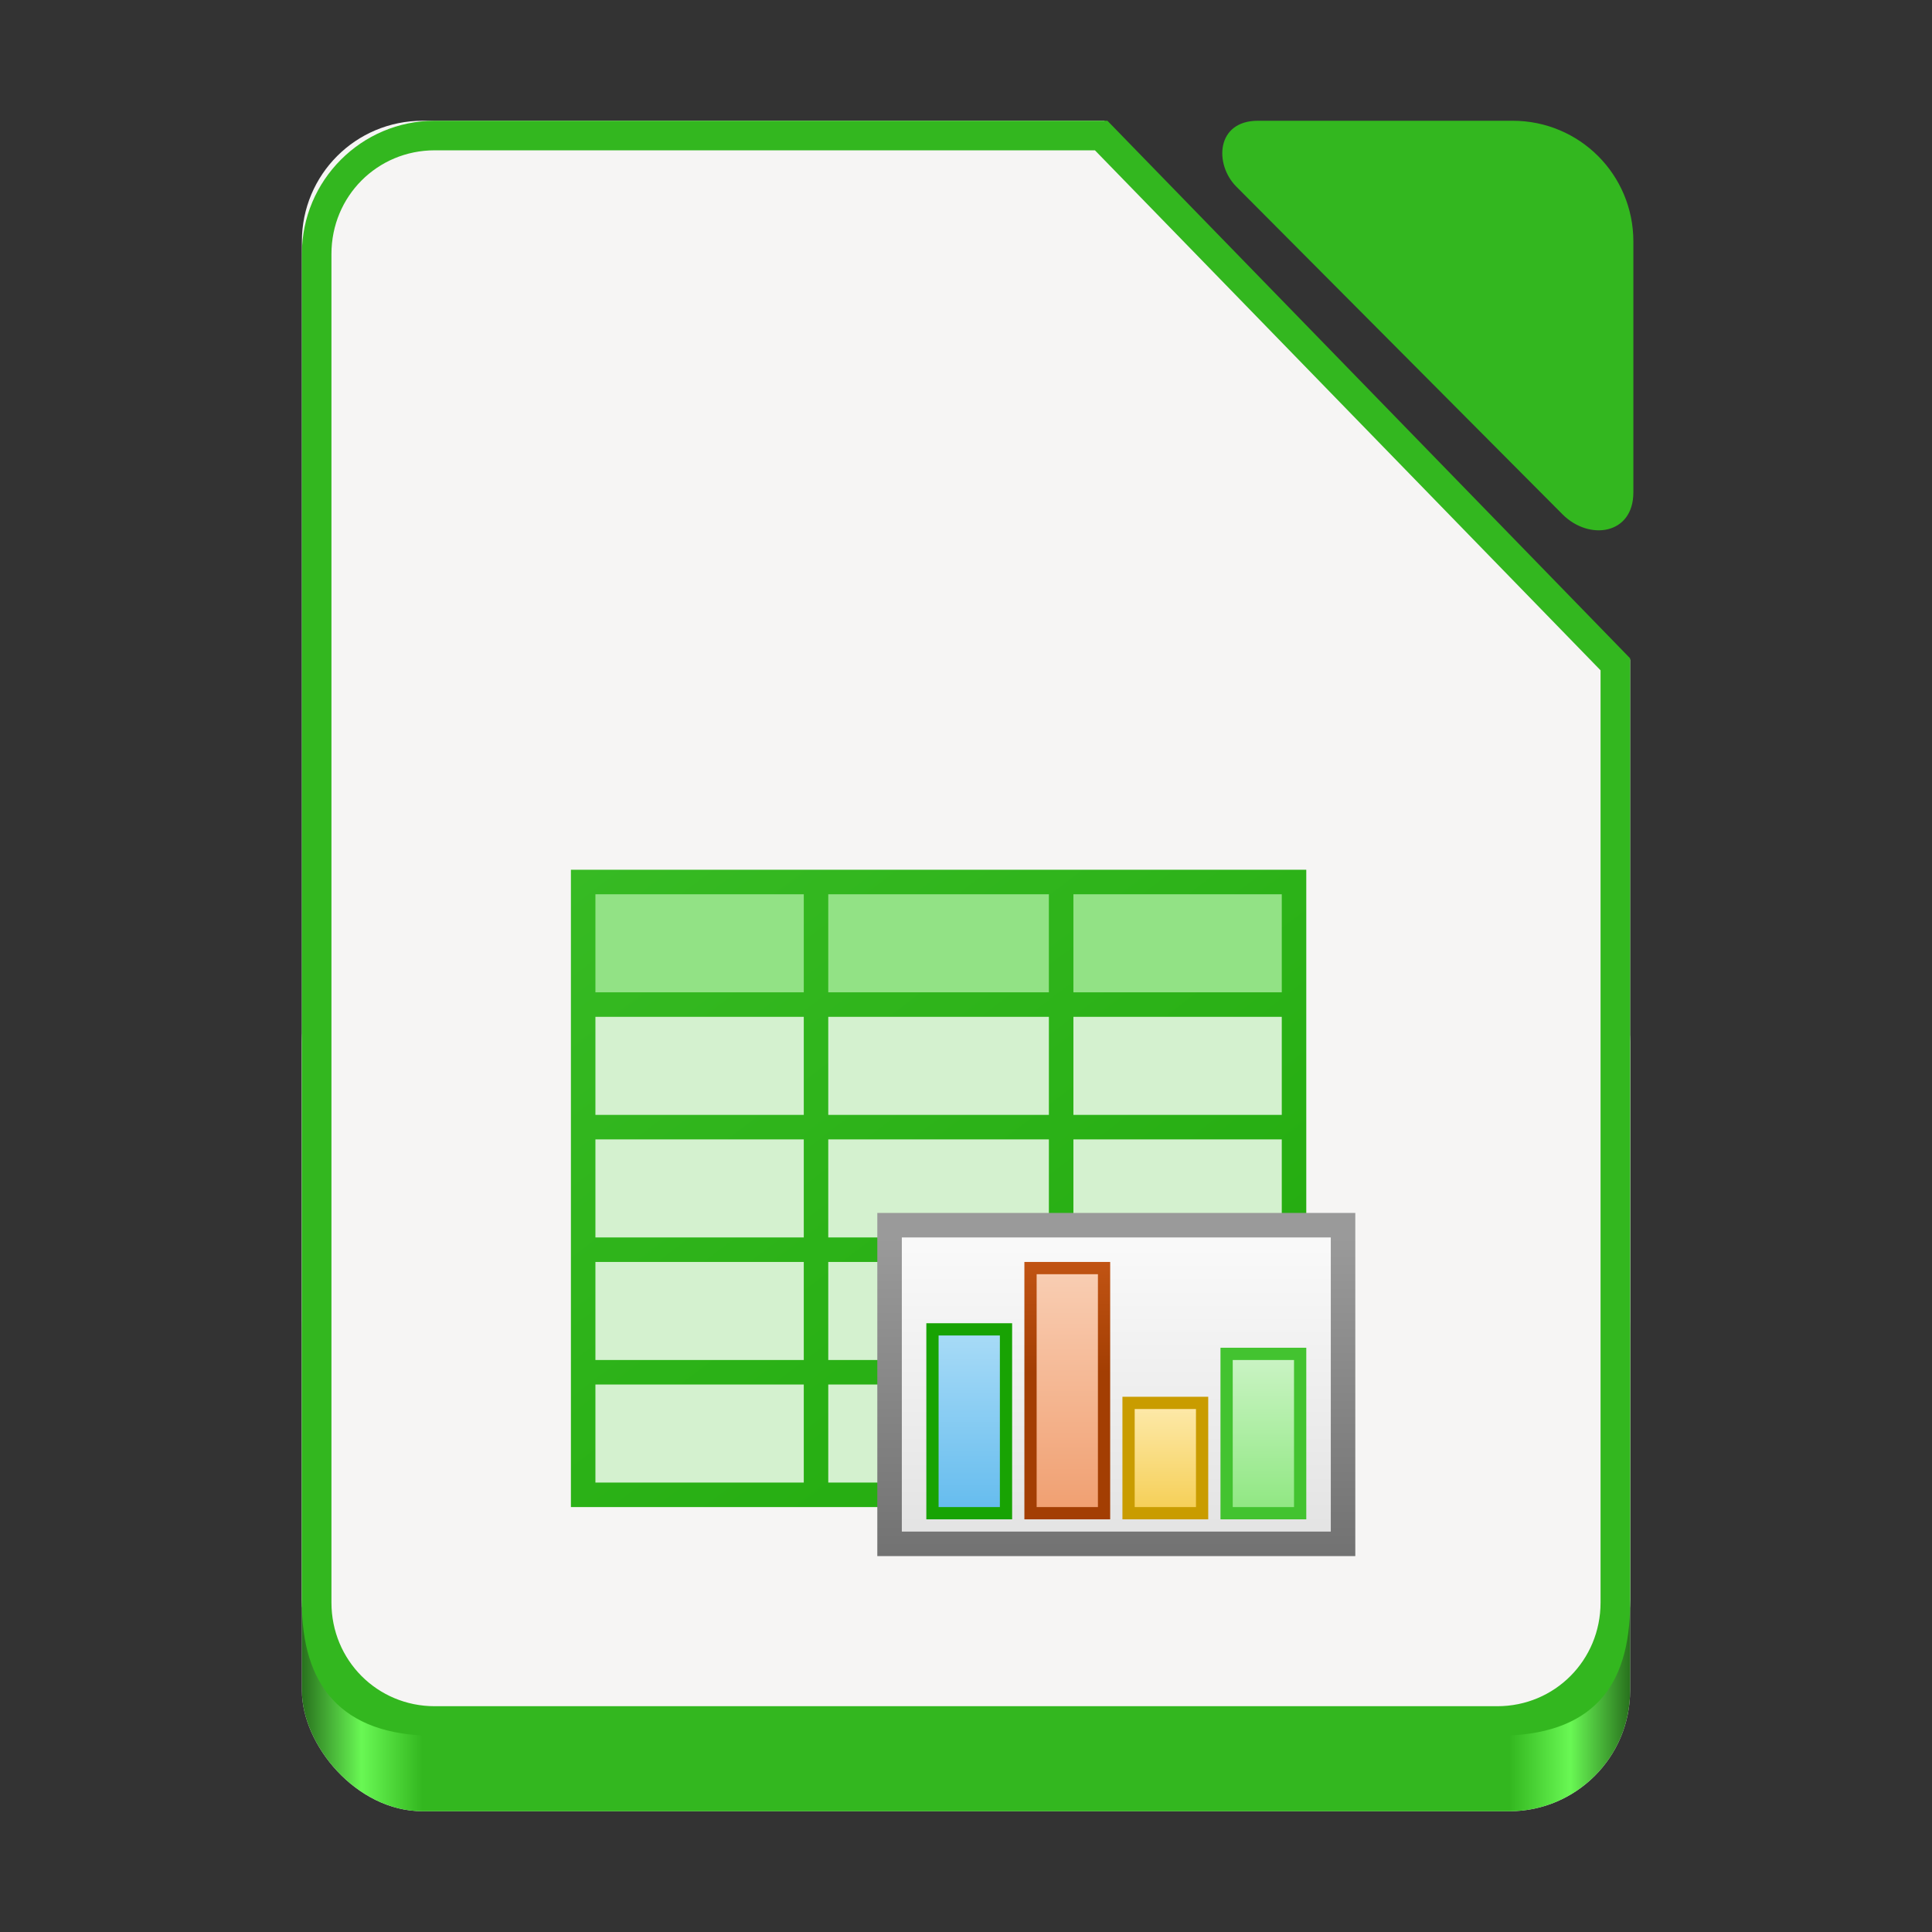 <?xml version="1.0" encoding="UTF-8" standalone="no"?>
<svg
   xmlns:dc="http://purl.org/dc/elements/1.1/"
   xmlns:cc="http://creativecommons.org/ns#"
   xmlns:rdf="http://www.w3.org/1999/02/22-rdf-syntax-ns#"
   xmlns:svg="http://www.w3.org/2000/svg"
   xmlns="http://www.w3.org/2000/svg"
   xmlns:sodipodi="http://sodipodi.sourceforge.net/DTD/sodipodi-0.dtd"
   xmlns:inkscape="http://www.inkscape.org/namespaces/inkscape"
   height="128"
   width="128"
   version="1.1"
   id="svg121"
   sodipodi:docname="libreoffice-calc.svg"
   inkscape:version="1.0.2 (e86c870879, 2021-01-15)">
  <rect width="100%" height="100%" fill="#333333" stroke="none"/>
  <defs
     id="defs125" />
  <sodipodi:namedview
     pagecolor="#ffffff"
     bordercolor="#666666"
     borderopacity="1"
     objecttolerance="10"
     gridtolerance="10"
     guidetolerance="10"
     inkscape:pageopacity="0"
     inkscape:pageshadow="2"
     inkscape:window-width="640"
     inkscape:window-height="480"
     id="namedview123"
     showgrid="false"
     inkscape:zoom="6.7421875"
     inkscape:cx="35.448436"
     inkscape:cy="87.73117"
     inkscape:current-layer="svg121" />
  <linearGradient
     id="linearGradient1081"
     gradientUnits="userSpaceOnUse"
     x1="-108"
     x2="-20"
     y1="-100"
     y2="-100">
    <stop
       offset="0"
       stop-color="#28711d"
       id="stop2" />
    <stop
       offset=".045"
       stop-color="#aafb9e"
       id="stop4"
       style="stop-color:#69f854;stop-opacity:1" />
    <stop
       offset=".091"
       stop-color="#33b71f"
       id="stop6" />
    <stop
       offset=".909"
       stop-color="#33b71f"
       id="stop8" />
    <stop
       offset=".955"
       stop-color="#aafb9e"
       id="stop10"
       style="stop-color:#69f854;stop-opacity:1" />
    <stop
       offset="1"
       stop-color="#28711d"
       id="stop12" />
  </linearGradient>
  <linearGradient
     id="a-6-9"
     gradientUnits="userSpaceOnUse"
     x1="1710"
     x2="1358"
     y1="126"
     y2="-338">
    <stop
       offset="0"
       stop-color="#18a303"
       id="stop15" />
    <stop
       offset="1"
       stop-color="#43c330"
       id="stop17" />
  </linearGradient>
  <linearGradient
     id="c-3-0"
     gradientUnits="userSpaceOnUse"
     x1="1565.251"
     x2="1565.251"
     y1="51.992"
     y2="-52.008">
    <stop
       offset="0"
       stop-color="#727272"
       id="stop20" />
    <stop
       offset="1"
       stop-color="#9a9a9a"
       id="stop22" />
  </linearGradient>
  <linearGradient
     id="d-5-7"
     gradientTransform="matrix(3.795 0 0 5.2 -1620.54 5578.909)"
     gradientUnits="userSpaceOnUse"
     x1="829.361"
     x2="829.361"
     y1="-1064.799"
     y2="-1082.341">
    <stop
       offset="0"
       stop-color="#e4e4e4"
       id="stop25" />
    <stop
       offset="1"
       stop-color="#f9f9f9"
       id="stop27" />
  </linearGradient>
  <linearGradient
     id="e-62-5"
     gradientTransform="matrix(2.857 0 0 -6.222 33.285 -6672.417)"
     gradientUnits="userSpaceOnUse"
     x1="525.639"
     x2="525.639"
     y1="-1078.644"
     y2="-1068.787">
    <stop
       offset="0"
       stop-color="#63bbee"
       id="stop30" />
    <stop
       offset="1"
       stop-color="#aadcf7"
       id="stop32" />
  </linearGradient>
  <linearGradient
     id="f-2-9"
     gradientUnits="userSpaceOnUse"
     x1="1583.626"
     x2="1583.626"
     y1="-7.883"
     y2="-44.007">
    <stop
       offset="0"
       stop-color="#a33e03"
       id="stop35" />
    <stop
       offset="1"
       stop-color="#c15414"
       id="stop37" />
  </linearGradient>
  <linearGradient
     id="g-7-9"
     gradientTransform="matrix(2.857 0 0 -8.444 65.285 -9068.258)"
     gradientUnits="userSpaceOnUse"
     x1="525.639"
     x2="525.639"
     y1="-1078.644"
     y2="-1068.787">
    <stop
       offset="0"
       stop-color="#f09e6f"
       id="stop40" />
    <stop
       offset="1"
       stop-color="#f9cfb5"
       id="stop42" />
  </linearGradient>
  <linearGradient
     id="h-7"
     gradientTransform="matrix(2.857 0 0 -3.556 97.285 -3797.377)"
     gradientUnits="userSpaceOnUse"
     x1="525.639"
     x2="525.639"
     y1="-1078.644"
     y2="-1068.787">
    <stop
       offset="0"
       stop-color="#f5ce53"
       id="stop45" />
    <stop
       offset="1"
       stop-color="#fde9a9"
       id="stop47" />
  </linearGradient>
  <linearGradient
     id="i-3"
     gradientTransform="matrix(2.857 0 0 -5.333 129.285 -5714.057)"
     gradientUnits="userSpaceOnUse"
     x1="525.639"
     x2="525.639"
     y1="-1078.644"
     y2="-1068.787">
    <stop
       offset="0"
       stop-color="#8ee780"
       id="stop50" />
    <stop
       offset="1"
       stop-color="#ccf4c6"
       id="stop52" />
  </linearGradient>
  <rect
     fill="#deddda"
     height="59"
     rx="8"
     width="88"
     x="20"
     y="61"
     id="rect55" />
  <rect
     fill="url(#linearGradient1081)"
     fill-rule="evenodd"
     height="40"
     rx="8"
     transform="scale(-1)"
     width="88"
     x="-108"
     y="-120"
     id="rect57" />
  <path
     d="M 73.16,8 H 28 c -4.432,0 -8,3.568 -8,8 v 90 c 0,4.432 3.568,8 8,8 H 100 C 104.432,114 108,110.432 108,106 V 43.705 Z"
     fill="#f6f5f4"
     id="path61"
     sodipodi:nodetypes="csssssscc" />
  <path
     d="m108.215 32.631v-16.631c0-1.108-.223-2.161-.627-3.119s-.988-1.82-1.711-2.543c-.723-.723-1.585-1.307-2.543-1.711s-2.011-.627-3.119-.627h-16.873c-2.778 0-2.901 2.89-1.432 4.365l21.609 21.709c1.763 1.77 4.695 1.349 4.695-1.443z"
     fill="#33b71f"
     id="path63" />
  <path
     d="M 28.801,8 C 23.94,8 20,11.956 20,16.828 v 89.344 C 20,111.555 22.516,115 28.801,115 H 99.199 C 105.484,115 108,111.77 108,106.172 V 43.615 L 73.369,8 h -0.412 z m 0,1.959 h 43.742 l 33.498,34.451 v 61.762 c 0,3.825 -3.036,6.869 -6.842,6.869 H 28.801 c -3.806,0 -6.842,-3.044 -6.842,-6.869 V 16.828 c 0,-3.825 3.036,-6.869 6.842,-6.869 z"
     fill="#33b71f"
     id="path65"
     sodipodi:nodetypes="sssssscccssccssssss" />
  <g
     transform="matrix(.203 0 0 .203 -248.203 92.541)"
     id="g119">
    <path
       d="m1409-172.008v8 32 8 32 8 32 8 32 8 32 8h240v-8-200h-232z"
       fill="url(#a-6-9)"
       id="path67" />
    <g
       fill="#92e285"
       id="g75">
      <path
         d="m1417.001-164.007h68v32h-68z"
         id="path69" />
      <path
         d="m1492.994-164.007h72v32h-72z"
         id="path71" />
      <path
         d="m1573.001-164.007h68v32h-68z"
         id="path73" />
    </g>
    <g
       fill="#d4f1cf"
       id="g95">
      <path
         d="m1417.001-124.007h68v32h-68z"
         id="path77" />
      <path
         d="m1573.001-124.007h68v32h-68z"
         id="path79" />
      <path
         d="m1492.994-84.007h72v32h-72z"
         id="path81" />
      <path
         d="m1573.001-84.007h68v32h-68z"
         id="path83" />
      <path
         d="m1417.001-84.007h68v32h-68z"
         id="path85" />
      <path
         d="m1492.994-44.007h72v32h-72z"
         id="path87" />
      <path
         d="m1417.001-44.007h68v32h-68z"
         id="path89" />
      <path
         d="m1492.994-4.007h72v32h-72z"
         id="path91" />
      <path
         d="m1417.001-4.007h68v32h-68z"
         id="path93" />
    </g>
    <path
       d="m1509.001-60.007h156v112h-156z"
       fill="url(#c-3-0)"
       id="path97" />
    <path
       d="m1517.001-52.007h140v96h-140z"
       fill="url(#d-5-7)"
       id="path99" />
    <path
       d="m1525.001-24.007h28v64h-28z"
       fill="#18a303"
       id="path101" />
    <path
       d="m1529.001 35.993h20v-56h-20z"
       fill="url(#e-62-5)"
       id="path103" />
    <path
       d="m1557.001-44.007h28v84h-28z"
       fill="url(#f-2-9)"
       id="path105" />
    <path
       d="m1561.001 35.993h20v-76h-20z"
       fill="url(#g-7-9)"
       id="path107" />
    <path
       d="m1589.001-.007h28v40h-28z"
       fill="#c99c00"
       id="path109" />
    <path
       d="m1593.001 35.993h20v-32h-20z"
       fill="url(#h-7)"
       id="path111" />
    <path
       d="m1621.001-16.007h28v56h-28z"
       fill="#43c330"
       id="path113" />
    <path
       d="m1625.001 35.993h20v-48h-20z"
       fill="url(#i-3)"
       id="path115" />
    <path
       d="m1492.994-124.007h72v32h-72z"
       fill="#d4f1cf"
       id="path117" />
  </g>
</svg>

